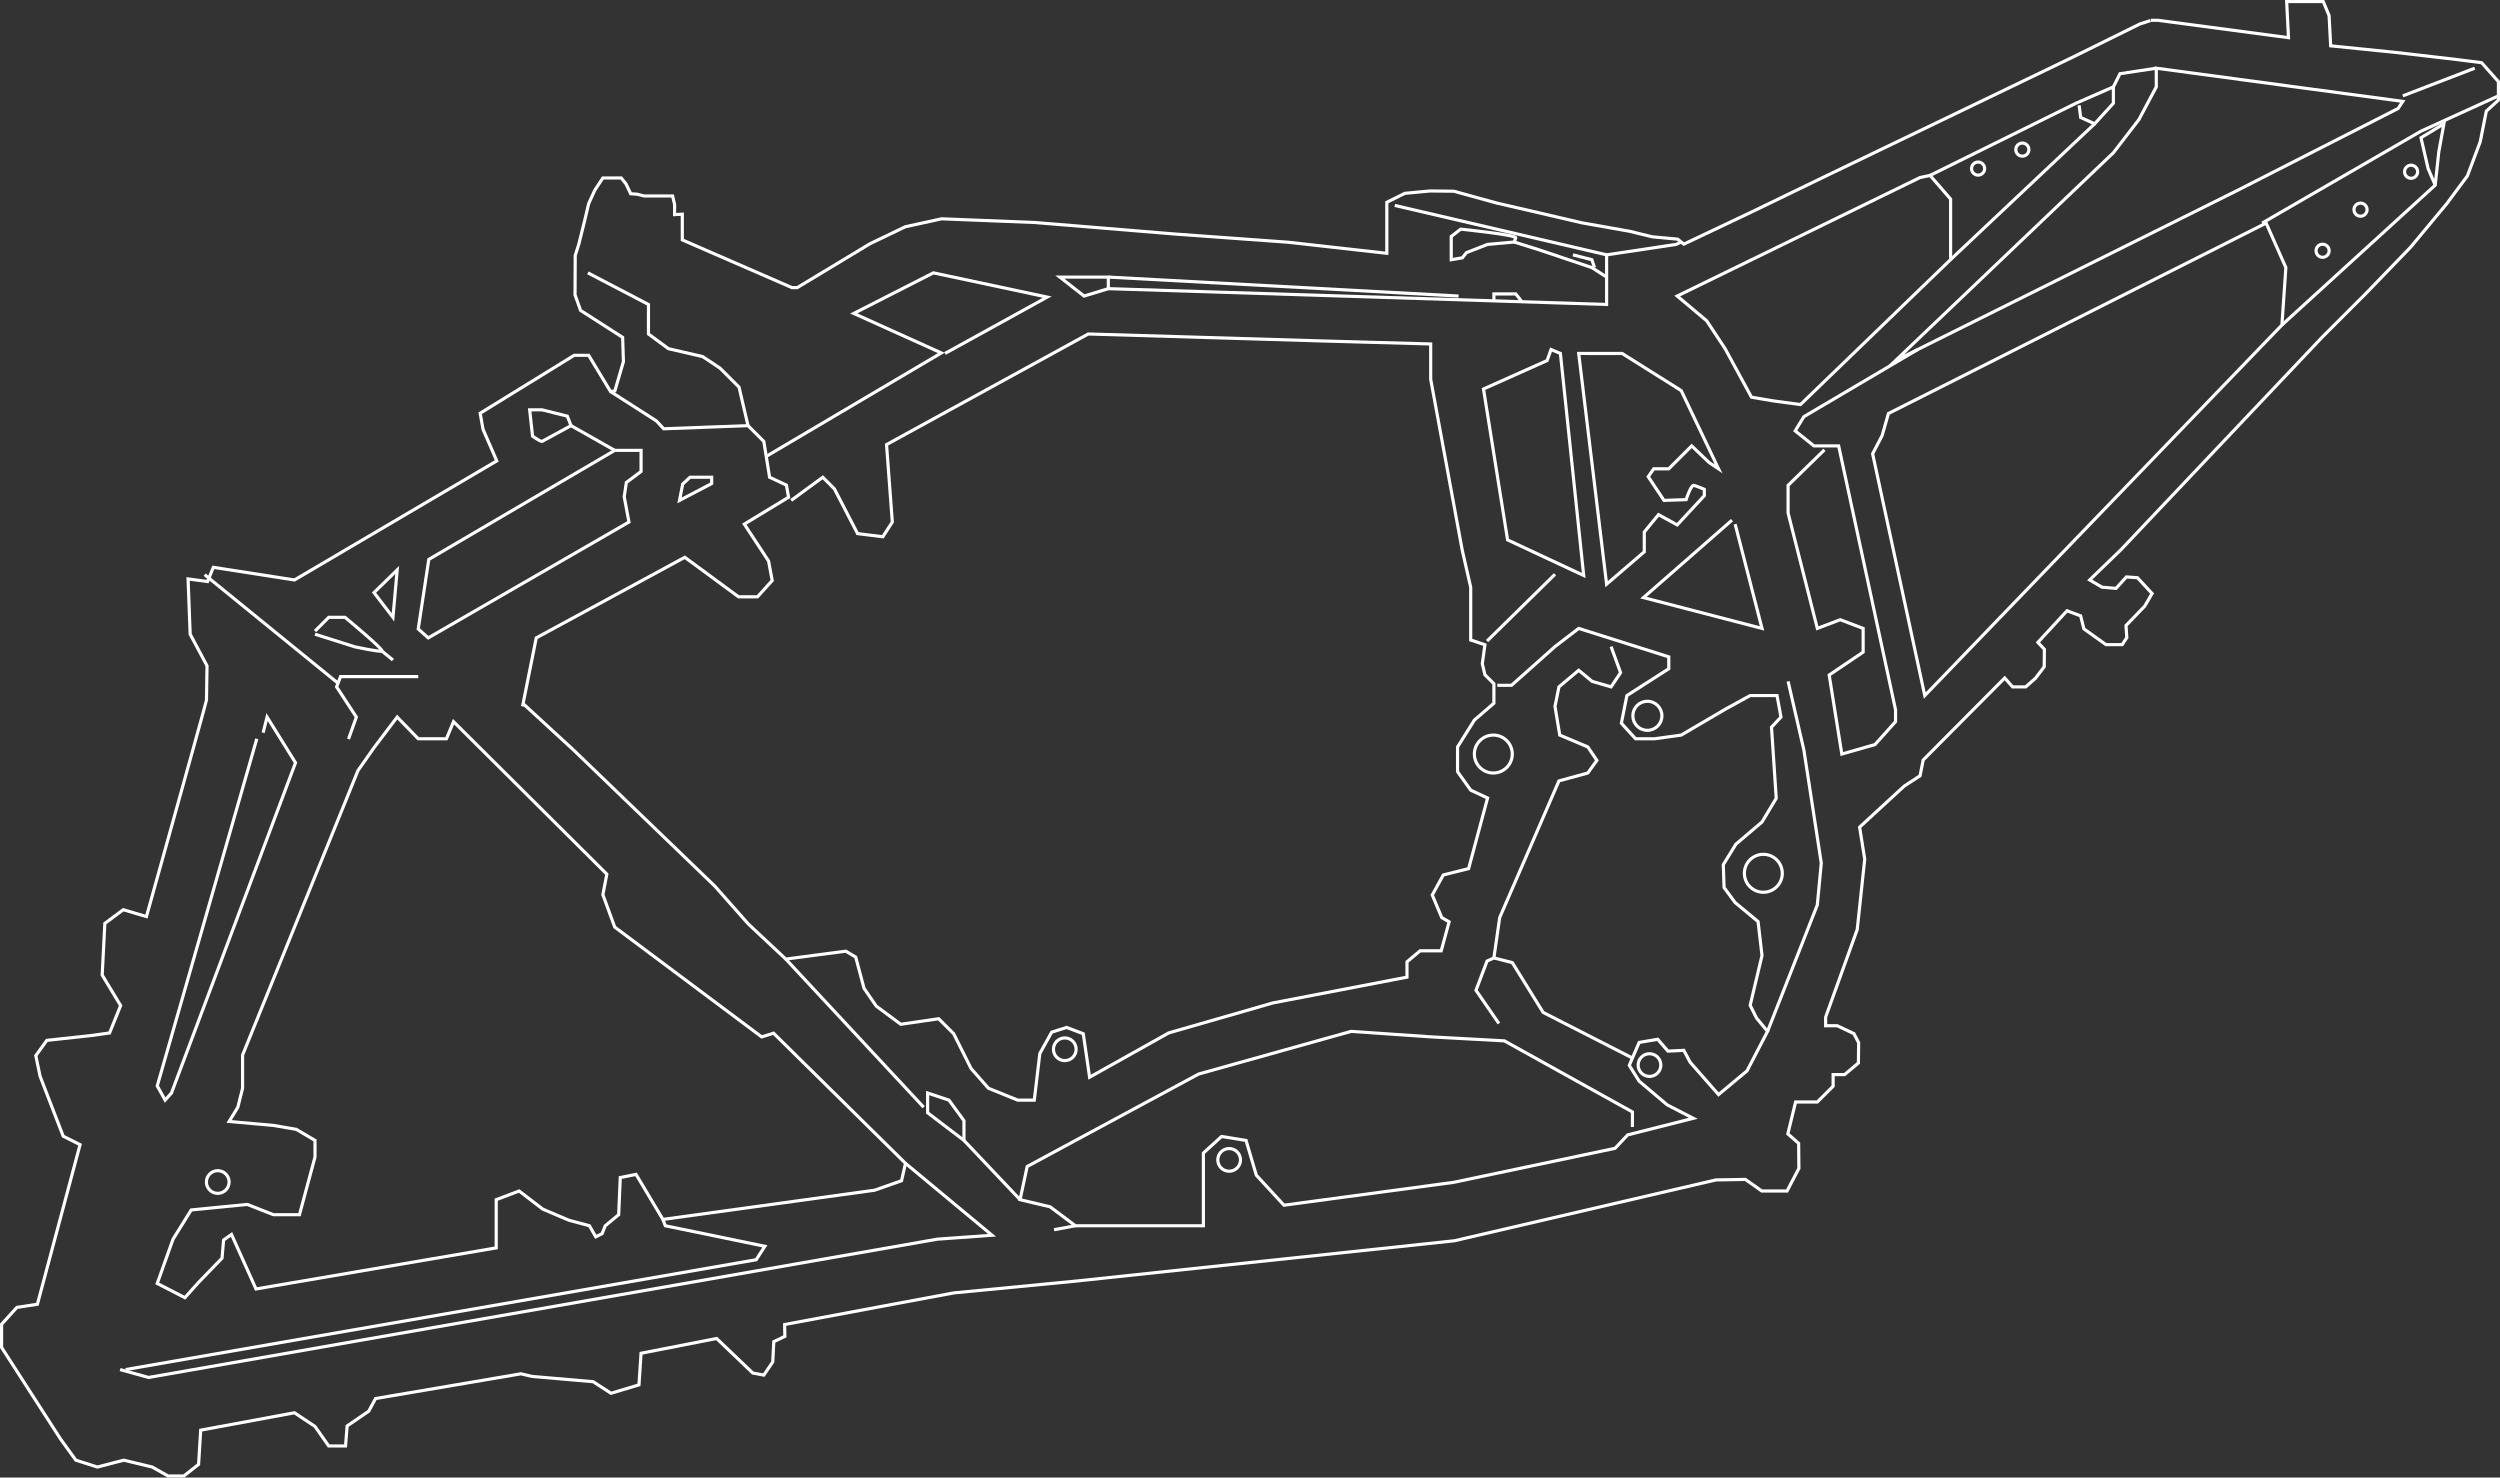 <svg xmlns="http://www.w3.org/2000/svg" viewBox="0 0 791 467.5"><rect x="0" y="0" width="791" height="467.5" fill="#333333" stroke="none"/><defs><style>.cls-1{fill:none;stroke:#fff;stroke-miterlimit:10;}</style></defs><title>skeleton ATV_1</title><g id="Слой_2" data-name="Слой 2"><g id="Слой_1-2" data-name="Слой 1"><path class="cls-1" d="M93.17,183.5l64-37.67-4.34-10-.91-5.08,29.75-18.33h4.58l6.92,11.46,1.37-.21,2.71-9.25-.25-7.67-13.31-8.54-1.75-4.91L182,80.83l1.13-3.56L184.94,70l1.31-5.56,1.94-4.25,2.56-3.88h5.81l1.5,1.88,1.5,3.12,2,.13,2.19.56h9.06l.63,2.69V67.9l2.44-.13V75.9L250.56,91h1.69l23-13.87,11.19-5.38,11.48-2.52,29.5,1.17,44.5,3.66,35.75,2.59,31.12,3.5V64l5.71-2.83,8-.75,7.5.08,13.58,3.75L488,67.58l12.5,2.92,15.08,2.67,7.17,1.75,8.08.75,1.92,1.58,20.92-9.92,25.83-12.5,44.67-21.5,31.66-15.25,21.25-10.5s3.75-1.16,3.42-1.16h2.25l41.33,5.5L723.5.5h11.58l1.84,4.42.5,9.58,20.5,2.08,19.33,2.25,7.92,1,5.33,6v5.84l-3.83,3.5-1.92,9.66-4.08,10.84-6.5,8.75L762.75,78.17,748.67,92.75l-13.92,13.92-63.58,67.16-10,9.67,3.91,2.29,4.42.38,3.29-3.63,3.5.25,4.63,5-2.34,4-5.91,6.13.25,3.83-1.46,2.21h-5.13l-7-5-1-4.09L654,193.25l-9.21,10,2.06,2.21-.06,5.5-2.81,3.69-3.06,2.68h-4.13l-2.5-2.81L608.5,240.46l-1,5-5,3.25-14.12,13L590,271.83l-2.37,22.25-10,27.75v2.71h3.66l5.29,2.5,1.5,2.88-.08,6.41L583.63,340H580l0,3.67-5,5h-6.87l-2.46,10.08,3.42,3,.08,7.92-3.75,7.16h-8l-5.17-3.66-9.33.16-82.75,19.25L340.5,405.33l-38.75,3.75-53.5,10,.08,3.75-3.5,1.67-.33,6.42-2.83,4.16-3.5-.66L226.75,423.5l-23.92,4.67-.66,10-8.84,2.66-5.66-3.66-19.34-1.67-3.5-.83-46,7.83-2.16,4-6.84,4.67-.5,6.33H104l-4.33-6.17L93.17,447,63.5,452.5l-.67,10.83L58.17,467h-5l-5-2.83-9-2.17-8.34,2.17L24,462l-4.83-6.67L.5,426.33V419l4.83-5.33,6.5-1,13.5-50.5L20,359.5l-7.33-19L11.33,334l3.5-4.83,13.84-1.5,6-.84,3.5-8.66-5.84-9.67.84-16.33L39,287.83,46.33,290s19-68,19-68.5.17-10.83.17-10.83l-5.33-10-.67-17.5,6.17.83,1.83-4.5Z"/><path class="cls-1" d="M99.67,199.67l4.33-4.34h5.17s12.5,10.34,11.66,10.67-8.5-1.33-8.5-1.33l-12.66-4"/><polygon class="cls-1" points="132.33 199 135.67 177 194.5 142.5 202.83 142.5 202.83 149.17 198.17 152.67 197.5 157.17 199 165.17 135.5 201.83 132.33 199"/><line class="cls-1" x1="120.83" y1="206" x2="124.33" y2="208.83"/><polygon class="cls-1" points="118.33 187.5 125.67 180.33 124.33 195.33 118.33 187.5"/><path class="cls-1" d="M171.5,139.67c-.67,0-3-1.67-3-1.67l-.92-8.33h3.92l8,2,1.17,3Z"/><polygon class="cls-1" points="218.33 151 216 153.17 215 158.33 225.17 153 225.17 151 218.33 151"/><line class="cls-1" x1="194.5" y1="142.5" x2="180.67" y2="134.67"/><polyline class="cls-1" points="193.17 123.88 207.67 133.17 210 135.67 236.67 134.67 241.67 139.67 243.5 151 248.83 153.5 249.5 157.33 235.5 165.83 243.17 177.5 244.33 183.67 239.67 188.83 233.67 188.83 216.67 176.33 169.67 201.83 165.33 223.5"/><polyline class="cls-1" points="186 86.33 205.17 96.33 205.17 105.67 211.5 110.33 222.33 112.83 227.83 116.5 233.83 122.5 236.67 134.67"/><polyline class="cls-1" points="242.43 144.4 297.83 111.67 270.13 99.17 295.33 86.33 331.33 94 299 111.83"/><polyline class="cls-1" points="250.33 158.33 260.33 151 264 154.67 271.33 168.83 279.33 169.83 282.33 165.17 280.5 140.67 344.33 105.67 416.67 107.83 452.67 108.83 452.67 120 462.67 174.17 465.33 185.83 465.33 199.33 465.33 202.5 469.83 204 469 210 469.83 213.5 472.67 216.33 472.67 222.5 466.5 227.83 461.17 236.33 461.17 244.17 465.33 250 470.67 252.5 464.67 274.83 456.67 276.83 453.17 283.17 456.17 290.33 458.5 291.67 456 300.83 449.33 300.83 445.17 304.33 445.17 309.17 402.75 317.33 369.75 326.83 344.75 340.83 342.75 327.08 337.5 325.08 332.75 326.58 329 333.33 327.25 348.08 322 348.08 312.75 344.33 307.25 338.08 301.75 327.08 297 322.33 285 324.08 277.25 318.33 273.38 312.71 270.75 302.83 267.63 300.96 258 302.21 248.63 303.46 236.75 292.33 226.13 280.33 181.5 237.33 165.51 222.63"/><path class="cls-1" d="M459.17,82.17V74.83l3-2.33s17.75,1.83,17.41,2.75-.5,1.33-.5,1.33l-8.41.75L464,79.92l-1.33,1.66Z"/><polyline class="cls-1" points="479.08 76.58 486.83 79 497.97 82.75 503.67 84.67 508.33 87.67"/><polyline class="cls-1" points="497.67 80.63 503.67 82.17 504.5 84.67"/><polygon class="cls-1" points="335.33 87.67 350.67 87.67 350.67 91.33 343 93.67 335.33 87.67"/><line class="cls-1" x1="461.5" y1="93.67" x2="350.67" y2="87.67"/><polyline class="cls-1" points="350.67 91.33 508.33 96.33 508.33 80.63 530.33 77.33 531.94 76.58"/><line class="cls-1" x1="441.3" y1="65" x2="508.33" y2="80.63"/><polyline class="cls-1" points="472.67 95.2 472.67 93 479.59 93 481.33 95.2"/><polygon class="cls-1" points="530.67 93.67 607.5 56.17 610.67 55.5 617.17 63 617.17 82.13 569.67 128 561 126.83 554.17 125.67 545.83 110.33 540 101.5 530.67 93.67"/><polygon class="cls-1" points="599.75 114.08 668.67 48.33 676.75 37.83 682.25 27.5 682.25 21.58 760.25 32.08 758.75 34.33 707.75 60.33 599.75 114.08"/><polyline class="cls-1" points="610.67 55.5 656.83 32.67 668.67 27.5 668.67 32.67 662.75 39.17 658.33 37.17 657.83 33.33"/><line class="cls-1" x1="617.17" y1="82.13" x2="662.75" y2="39.17"/><polyline class="cls-1" points="668.67 27.5 670.75 23.33 682.25 21.58"/><polygon class="cls-1" points="592.5 143.58 609 220.08 722 102.83 723.25 84.67 717 70.58 597.5 130.83 595.5 137.83 592.5 143.58"/><polyline class="cls-1" points="715.75 70.58 766 41.5 790.5 30.33"/><line class="cls-1" x1="760.25" y1="30.33" x2="783" y2="21.58"/><polyline class="cls-1" points="770.5 58.58 768.25 53.33 766 43.58 773.25 39.17 771.63 48.08 770.5 58.58 722 102.83"/><polyline class="cls-1" points="577.25 142.33 565.75 153.58 565.75 162.33 575 198.83 582.25 196.08 589.5 198.83 589.5 206.33 578.75 213.58 582.75 238.58 593.25 235.58 599.75 228.33 599.75 224.58 581.75 141.08 573.92 141.08 568 136.33 570.75 131.83 606.76 110.59"/><polygon class="cls-1" points="469.38 123.08 489.5 114.08 490.75 110.59 493.71 111.83 501.08 182.08 477 170.83 469.38 123.08"/><path class="cls-1" d="M499.5,111.83l8.83,73,11.92-10.24v-6.26l4.5-5.5,5.92,3.25,8.58-9.25v-2a30.63,30.63,0,0,0-3.25-1.25c-1-.25-2.5,4.5-2.5,4.5l-7,.25-5-7.5,1.75-2.5H528l7.25-7.25,5.5,5.26,3,2-11.81-24.75-18.69-11.75Z"/><polyline class="cls-1" points="548 164.58 520 189.08 557.5 198.83 549 165.83"/><line class="cls-1" x1="492" y1="181.71" x2="470.5" y2="202.83"/><polyline class="cls-1" points="559.25 326.33 575 286.33 576.25 273.08 570.75 237.33 565.75 215.58"/><polyline class="cls-1" points="509.75 204.58 512.75 212.83 509.75 217.33 503.75 215.58 499.5 212.08 493.25 217.33 492 223.5 493.5 232.58 502.38 236.33 505.25 240.58 502.38 244.58 493.25 247.08 474.5 290.33 472.67 303.08 478.5 304.58 488.25 320.33 516.5 334.76"/><polyline class="cls-1" points="516.5 356.58 516.5 351.83 476 329.33 453 328.08 427.5 326.33 379.25 339.83 325 369.08 322.75 379.58 332.25 381.83 340.25 387.83 380.75 387.83 380.75 377.58 380.75 364.83 386.5 359.58 394.25 360.83 397.5 371.83 406.25 381.33 460 374.08 511 363.33 515 359.08 535.75 353.83 527.5 349.58 518.63 342.08 515.5 337.08 518.63 329.83 524.5 328.83 527.75 332.58 532.75 332.33 534.75 336.08 543.75 346.33 552.75 338.83 559.25 326.33 555.75 322.08 553.75 318.08 557.5 302.33 556.25 291.58 549 285.58 545.5 280.83 545.25 273.58 549.25 267.08 557.5 260.08 562 252.58 561.25 241.33 560.5 230.08 563.5 226.88 562.25 220.08 553.75 220.08 546 224.33 531.94 232.58 523.5 233.75 517.5 233.75 513 228.83 514.75 220.08 528 211.58 528 207.83 499.5 198.83 492 204.58 478.25 216.83 473.75 216.83"/><polyline class="cls-1" points="474.25 323.83 467 313.33 470.5 304.08 472.67 303.08"/><polygon class="cls-1" points="305 360.83 293.5 352.08 293.5 345.83 300.25 348.08 305 354.58 305 360.83"/><line class="cls-1" x1="322.75" y1="379.58" x2="305" y2="360.83"/><line class="cls-1" x1="292.25" y1="350.33" x2="248.63" y2="303.46"/><polygon class="cls-1" points="286.5 368.08 244.75 326.9 241 328.08 194.5 293.33 190.75 283.08 192 276.58 143.5 228.33 141.25 233.75 132.33 233.75 125.67 226.88 118.33 236.58 113.25 243.83 76.75 333.83 76.75 344.33 75.25 350.33 72.5 354.83 86.5 356.08 93.75 357.33 99.67 360.83 99.67 366.08 94.75 384.33 86.5 384.33 78.25 381.08 60.5 382.83 54.75 392.08 49.75 406.08 58.5 410.58 62.75 405.83 70.25 398.08 70.75 392.33 73.25 390.58 81 407.83 157 394.83 157 379.58 164.25 376.83 171.75 382.58 180 386.08 186.5 387.83 188.5 391.33 190.5 390.33 191.5 387.83 195.75 384.33 196.25 372.58 201.25 371.58 209.75 385.83 276.75 376.58 285.25 373.58 286.5 368.08"/><polyline class="cls-1" points="110.27 233.83 112.75 226.88 106.5 217.33 107.75 214.08 132.33 214.08"/><polyline class="cls-1" points="83.25 231.83 83.59 230.48 84.5 226.88 93.5 241.33 54.25 345.83 52.25 348.08 49.75 343.58 81.25 233.75"/><line class="cls-1" x1="64.75" y1="181.83" x2="106.95" y2="216.16"/><polyline class="cls-1" points="39.75 433.33 239.25 398.58 242 394.33 210.5 387.83 209.75 385.83"/><polyline class="cls-1" points="38 433.33 47 435.83 296.5 392.08 313.88 390.83 286.5 368.08"/><line class="cls-1" x1="333.5" y1="389.08" x2="340.25" y2="387.83"/><circle class="cls-1" cx="557.92" cy="276.31" r="6"/><circle class="cls-1" cx="472.49" cy="238.58" r="6"/><circle class="cls-1" cx="521.23" cy="226.48" r="4.6"/><circle class="cls-1" cx="639.87" cy="47.34" r="2.07"/><circle class="cls-1" cx="625.87" cy="53.34" r="2.07"/><circle class="cls-1" cx="734.87" cy="79.34" r="2.07"/><circle class="cls-1" cx="746.87" cy="66.34" r="2.07"/><circle class="cls-1" cx="762.87" cy="54.34" r="2.07"/><circle class="cls-1" cx="336.9" cy="331.99" r="3.59"/><circle class="cls-1" cx="388.9" cy="366.99" r="3.59"/><circle class="cls-1" cx="521.9" cy="336.99" r="3.59"/><circle class="cls-1" cx="68.9" cy="373.99" r="3.59"/></g></g></svg>